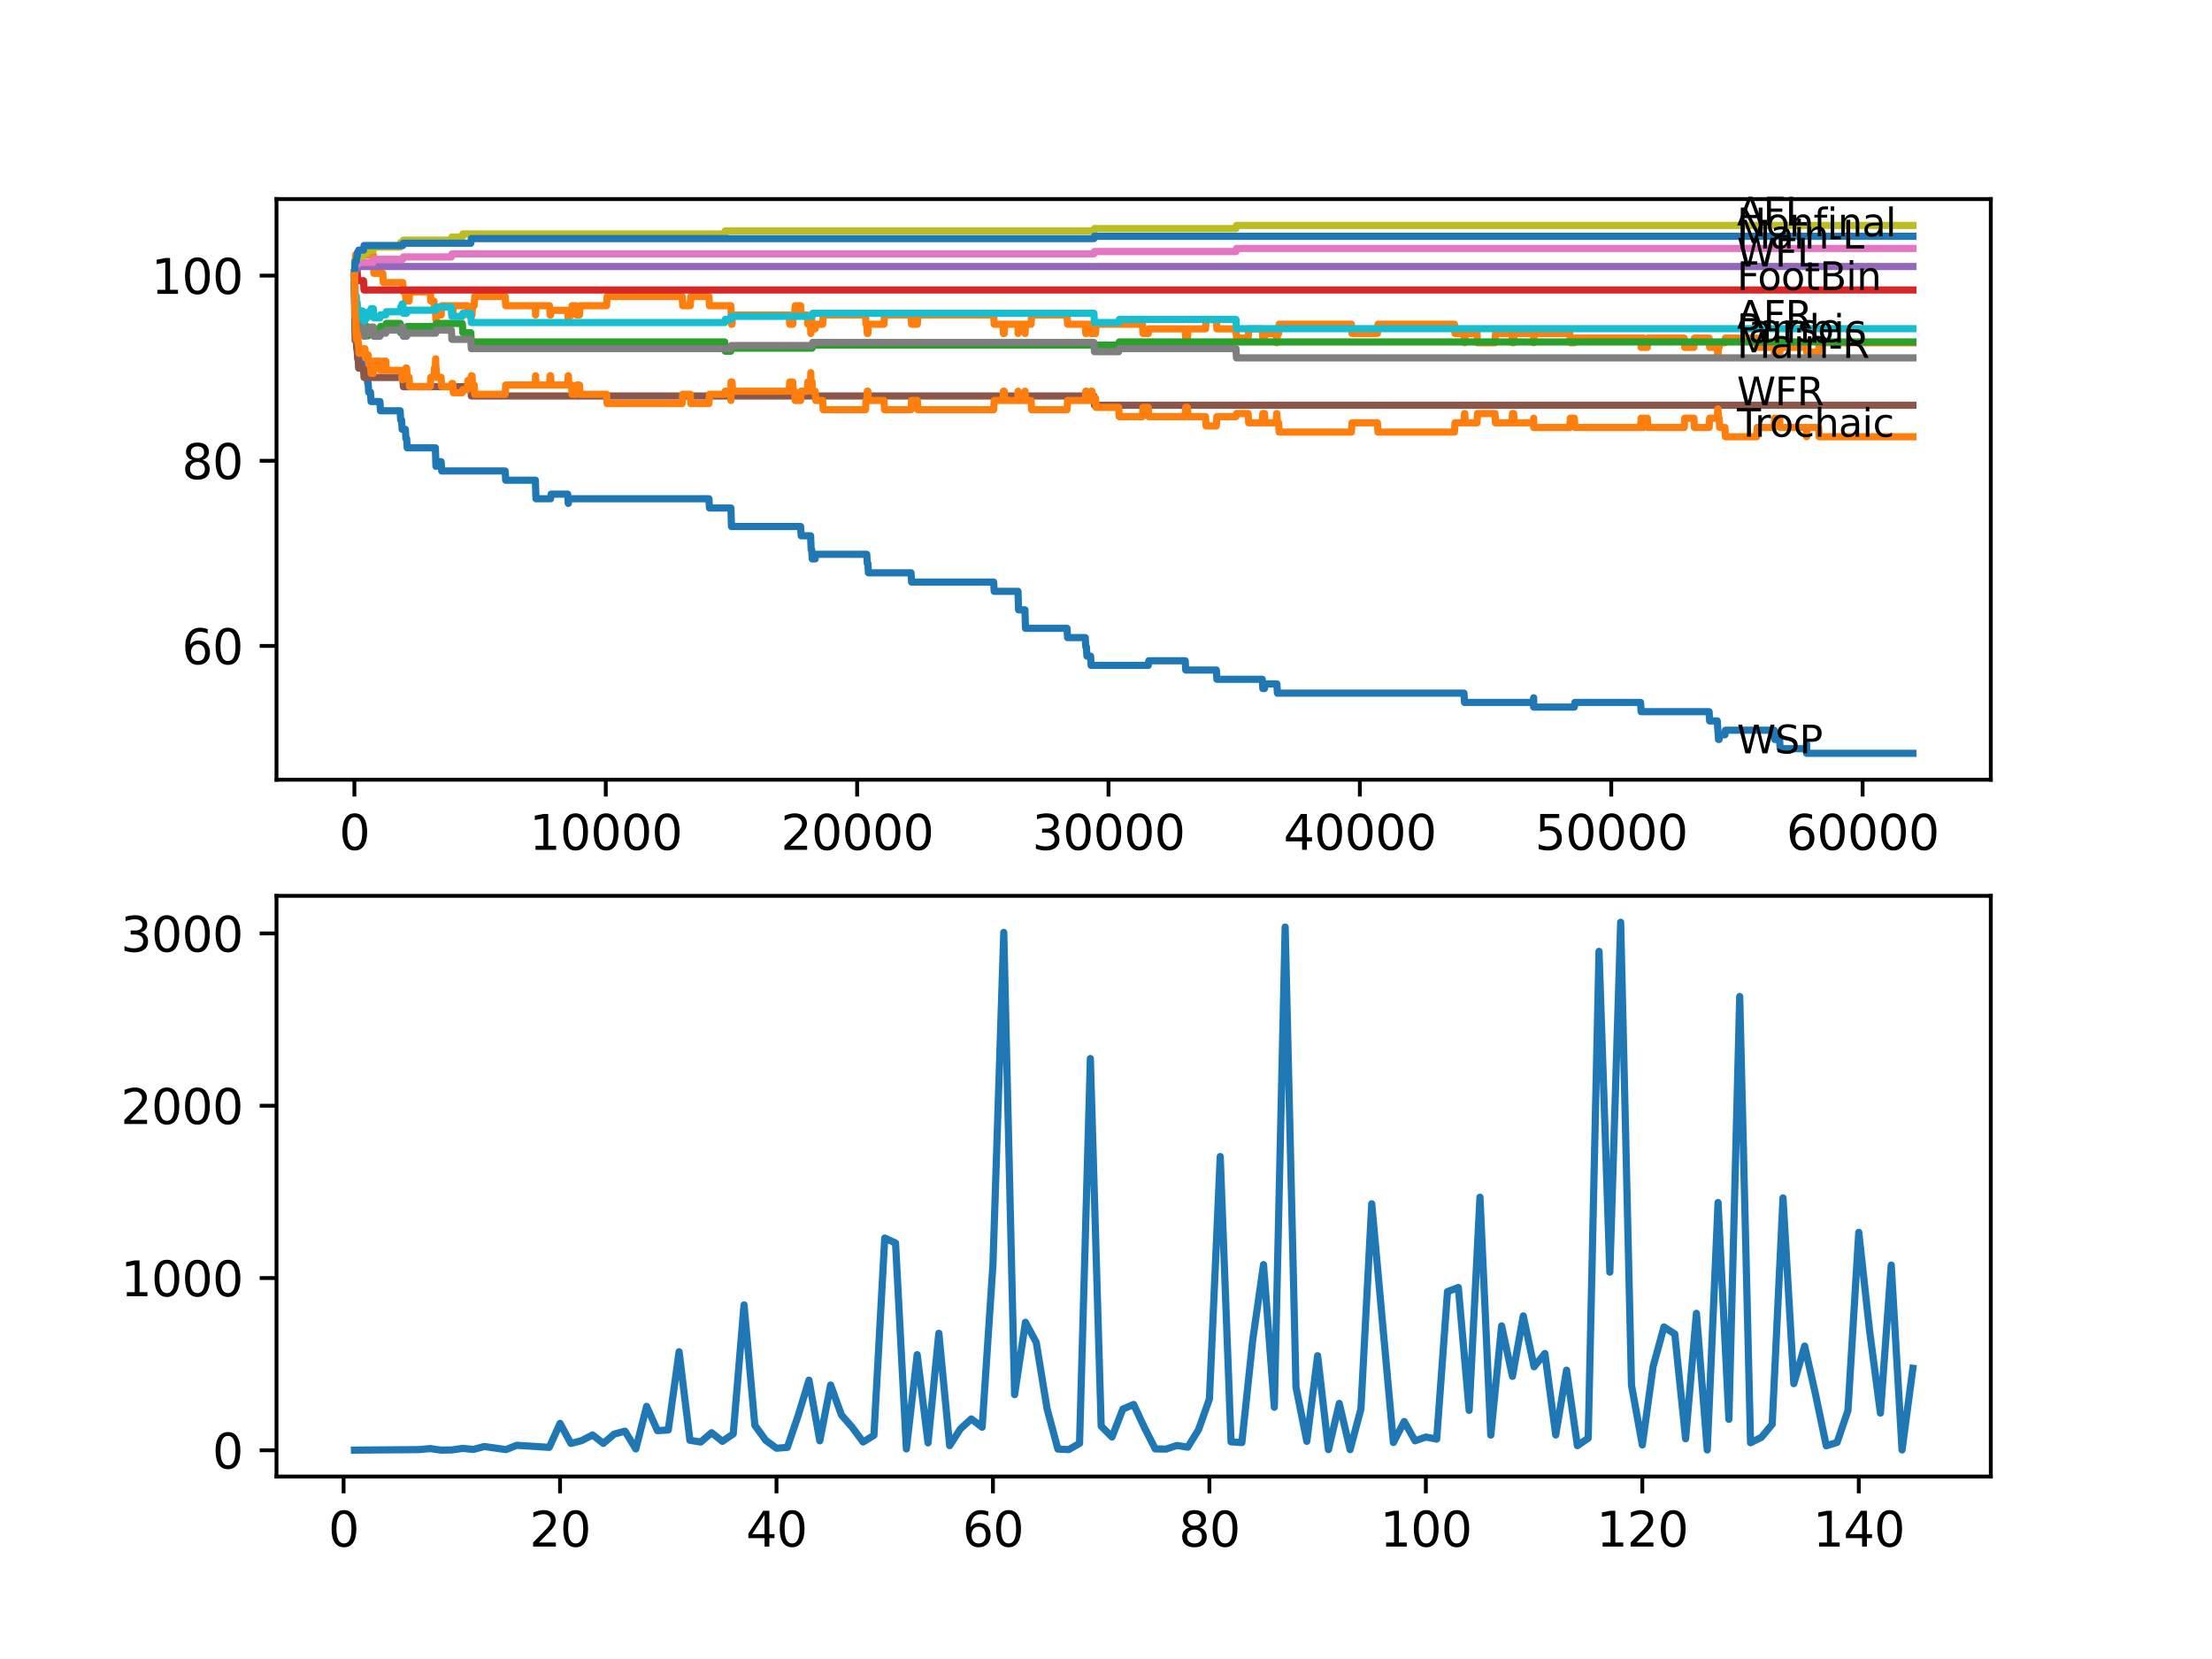 <?xml version="1.0" encoding="utf-8" standalone="no"?>
<!DOCTYPE svg PUBLIC "-//W3C//DTD SVG 1.1//EN"
  "http://www.w3.org/Graphics/SVG/1.1/DTD/svg11.dtd">
<svg xmlns:xlink="http://www.w3.org/1999/xlink" width="460.8pt" height="345.6pt" viewBox="0 0 460.8 345.6" xmlns="http://www.w3.org/2000/svg" version="1.1">
 <defs>
  <style type="text/css">*{stroke-linejoin: round; stroke-linecap: butt}</style>
 </defs>
 <g id="figure_1">
  <g id="patch_1">
   <path d="M 0 345.6 
L 460.8 345.6 
L 460.8 0 
L 0 0 
z
" style="fill: #ffffff"/>
  </g>
  <g id="axes_1">
   <g id="patch_2">
    <path d="M 57.6 162.432 
L 414.72 162.432 
L 414.72 41.472 
L 57.6 41.472 
z
" style="fill: #ffffff"/>
   </g>
   <g id="matplotlib.axis_1">
    <g id="xtick_1">
     <g id="line2d_1">
      <defs>
       <path id="mbda0d7d024" d="M 0 0 
L 0 3.5 
" style="stroke: #000000; stroke-width: 0.8"/>
      </defs>
      <g>
       <use xlink:href="#mbda0d7d024" x="73.827" y="162.432" style="stroke: #000000; stroke-width: 0.8"/>
      </g>
     </g>
     <g id="text_1">
      <!-- 0 -->
      <g transform="translate(70.646 177.03)scale(0.1 -0.1)">
       <defs>
        <path id="DejaVuSans-30" d="M 2034 4250 
Q 1547 4250 1301 3770 
Q 1056 3291 1056 2328 
Q 1056 1369 1301 889 
Q 1547 409 2034 409 
Q 2525 409 2770 889 
Q 3016 1369 3016 2328 
Q 3016 3291 2770 3770 
Q 2525 4250 2034 4250 
z
M 2034 4750 
Q 2819 4750 3233 4129 
Q 3647 3509 3647 2328 
Q 3647 1150 3233 529 
Q 2819 -91 2034 -91 
Q 1250 -91 836 529 
Q 422 1150 422 2328 
Q 422 3509 836 4129 
Q 1250 4750 2034 4750 
z
" transform="scale(0.016)"/>
       </defs>
       <use xlink:href="#DejaVuSans-30"/>
      </g>
     </g>
    </g>
    <g id="xtick_2">
     <g id="line2d_2">
      <g>
       <use xlink:href="#mbda0d7d024" x="126.192" y="162.432" style="stroke: #000000; stroke-width: 0.8"/>
      </g>
     </g>
     <g id="text_2">
      <!-- 10000 -->
      <g transform="translate(110.286 177.03)scale(0.1 -0.1)">
       <defs>
        <path id="DejaVuSans-31" d="M 794 531 
L 1825 531 
L 1825 4091 
L 703 3866 
L 703 4441 
L 1819 4666 
L 2450 4666 
L 2450 531 
L 3481 531 
L 3481 0 
L 794 0 
L 794 531 
z
" transform="scale(0.016)"/>
       </defs>
       <use xlink:href="#DejaVuSans-31"/>
       <use xlink:href="#DejaVuSans-30" x="63.623"/>
       <use xlink:href="#DejaVuSans-30" x="127.246"/>
       <use xlink:href="#DejaVuSans-30" x="190.869"/>
       <use xlink:href="#DejaVuSans-30" x="254.492"/>
      </g>
     </g>
    </g>
    <g id="xtick_3">
     <g id="line2d_3">
      <g>
       <use xlink:href="#mbda0d7d024" x="178.556" y="162.432" style="stroke: #000000; stroke-width: 0.8"/>
      </g>
     </g>
     <g id="text_3">
      <!-- 20000 -->
      <g transform="translate(162.65 177.03)scale(0.1 -0.1)">
       <defs>
        <path id="DejaVuSans-32" d="M 1228 531 
L 3431 531 
L 3431 0 
L 469 0 
L 469 531 
Q 828 903 1448 1529 
Q 2069 2156 2228 2338 
Q 2531 2678 2651 2914 
Q 2772 3150 2772 3378 
Q 2772 3750 2511 3984 
Q 2250 4219 1831 4219 
Q 1534 4219 1204 4116 
Q 875 4013 500 3803 
L 500 4441 
Q 881 4594 1212 4672 
Q 1544 4750 1819 4750 
Q 2544 4750 2975 4387 
Q 3406 4025 3406 3419 
Q 3406 3131 3298 2873 
Q 3191 2616 2906 2266 
Q 2828 2175 2409 1742 
Q 1991 1309 1228 531 
z
" transform="scale(0.016)"/>
       </defs>
       <use xlink:href="#DejaVuSans-32"/>
       <use xlink:href="#DejaVuSans-30" x="63.623"/>
       <use xlink:href="#DejaVuSans-30" x="127.246"/>
       <use xlink:href="#DejaVuSans-30" x="190.869"/>
       <use xlink:href="#DejaVuSans-30" x="254.492"/>
      </g>
     </g>
    </g>
    <g id="xtick_4">
     <g id="line2d_4">
      <g>
       <use xlink:href="#mbda0d7d024" x="230.921" y="162.432" style="stroke: #000000; stroke-width: 0.8"/>
      </g>
     </g>
     <g id="text_4">
      <!-- 30000 -->
      <g transform="translate(215.015 177.03)scale(0.1 -0.1)">
       <defs>
        <path id="DejaVuSans-33" d="M 2597 2516 
Q 3050 2419 3304 2112 
Q 3559 1806 3559 1356 
Q 3559 666 3084 287 
Q 2609 -91 1734 -91 
Q 1441 -91 1130 -33 
Q 819 25 488 141 
L 488 750 
Q 750 597 1062 519 
Q 1375 441 1716 441 
Q 2309 441 2620 675 
Q 2931 909 2931 1356 
Q 2931 1769 2642 2001 
Q 2353 2234 1838 2234 
L 1294 2234 
L 1294 2753 
L 1863 2753 
Q 2328 2753 2575 2939 
Q 2822 3125 2822 3475 
Q 2822 3834 2567 4026 
Q 2313 4219 1838 4219 
Q 1578 4219 1281 4162 
Q 984 4106 628 3988 
L 628 4550 
Q 988 4650 1302 4700 
Q 1616 4750 1894 4750 
Q 2613 4750 3031 4423 
Q 3450 4097 3450 3541 
Q 3450 3153 3228 2886 
Q 3006 2619 2597 2516 
z
" transform="scale(0.016)"/>
       </defs>
       <use xlink:href="#DejaVuSans-33"/>
       <use xlink:href="#DejaVuSans-30" x="63.623"/>
       <use xlink:href="#DejaVuSans-30" x="127.246"/>
       <use xlink:href="#DejaVuSans-30" x="190.869"/>
       <use xlink:href="#DejaVuSans-30" x="254.492"/>
      </g>
     </g>
    </g>
    <g id="xtick_5">
     <g id="line2d_5">
      <g>
       <use xlink:href="#mbda0d7d024" x="283.285" y="162.432" style="stroke: #000000; stroke-width: 0.8"/>
      </g>
     </g>
     <g id="text_5">
      <!-- 40000 -->
      <g transform="translate(267.379 177.03)scale(0.1 -0.1)">
       <defs>
        <path id="DejaVuSans-34" d="M 2419 4116 
L 825 1625 
L 2419 1625 
L 2419 4116 
z
M 2253 4666 
L 3047 4666 
L 3047 1625 
L 3713 1625 
L 3713 1100 
L 3047 1100 
L 3047 0 
L 2419 0 
L 2419 1100 
L 313 1100 
L 313 1709 
L 2253 4666 
z
" transform="scale(0.016)"/>
       </defs>
       <use xlink:href="#DejaVuSans-34"/>
       <use xlink:href="#DejaVuSans-30" x="63.623"/>
       <use xlink:href="#DejaVuSans-30" x="127.246"/>
       <use xlink:href="#DejaVuSans-30" x="190.869"/>
       <use xlink:href="#DejaVuSans-30" x="254.492"/>
      </g>
     </g>
    </g>
    <g id="xtick_6">
     <g id="line2d_6">
      <g>
       <use xlink:href="#mbda0d7d024" x="335.65" y="162.432" style="stroke: #000000; stroke-width: 0.8"/>
      </g>
     </g>
     <g id="text_6">
      <!-- 50000 -->
      <g transform="translate(319.744 177.03)scale(0.1 -0.1)">
       <defs>
        <path id="DejaVuSans-35" d="M 691 4666 
L 3169 4666 
L 3169 4134 
L 1269 4134 
L 1269 2991 
Q 1406 3038 1543 3061 
Q 1681 3084 1819 3084 
Q 2600 3084 3056 2656 
Q 3513 2228 3513 1497 
Q 3513 744 3044 326 
Q 2575 -91 1722 -91 
Q 1428 -91 1123 -41 
Q 819 9 494 109 
L 494 744 
Q 775 591 1075 516 
Q 1375 441 1709 441 
Q 2250 441 2565 725 
Q 2881 1009 2881 1497 
Q 2881 1984 2565 2268 
Q 2250 2553 1709 2553 
Q 1456 2553 1204 2497 
Q 953 2441 691 2322 
L 691 4666 
z
" transform="scale(0.016)"/>
       </defs>
       <use xlink:href="#DejaVuSans-35"/>
       <use xlink:href="#DejaVuSans-30" x="63.623"/>
       <use xlink:href="#DejaVuSans-30" x="127.246"/>
       <use xlink:href="#DejaVuSans-30" x="190.869"/>
       <use xlink:href="#DejaVuSans-30" x="254.492"/>
      </g>
     </g>
    </g>
    <g id="xtick_7">
     <g id="line2d_7">
      <g>
       <use xlink:href="#mbda0d7d024" x="388.014" y="162.432" style="stroke: #000000; stroke-width: 0.8"/>
      </g>
     </g>
     <g id="text_7">
      <!-- 60000 -->
      <g transform="translate(372.108 177.03)scale(0.1 -0.1)">
       <defs>
        <path id="DejaVuSans-36" d="M 2113 2584 
Q 1688 2584 1439 2293 
Q 1191 2003 1191 1497 
Q 1191 994 1439 701 
Q 1688 409 2113 409 
Q 2538 409 2786 701 
Q 3034 994 3034 1497 
Q 3034 2003 2786 2293 
Q 2538 2584 2113 2584 
z
M 3366 4563 
L 3366 3988 
Q 3128 4100 2886 4159 
Q 2644 4219 2406 4219 
Q 1781 4219 1451 3797 
Q 1122 3375 1075 2522 
Q 1259 2794 1537 2939 
Q 1816 3084 2150 3084 
Q 2853 3084 3261 2657 
Q 3669 2231 3669 1497 
Q 3669 778 3244 343 
Q 2819 -91 2113 -91 
Q 1303 -91 875 529 
Q 447 1150 447 2328 
Q 447 3434 972 4092 
Q 1497 4750 2381 4750 
Q 2619 4750 2861 4703 
Q 3103 4656 3366 4563 
z
" transform="scale(0.016)"/>
       </defs>
       <use xlink:href="#DejaVuSans-36"/>
       <use xlink:href="#DejaVuSans-30" x="63.623"/>
       <use xlink:href="#DejaVuSans-30" x="127.246"/>
       <use xlink:href="#DejaVuSans-30" x="190.869"/>
       <use xlink:href="#DejaVuSans-30" x="254.492"/>
      </g>
     </g>
    </g>
   </g>
   <g id="matplotlib.axis_2">
    <g id="ytick_1">
     <g id="line2d_8">
      <defs>
       <path id="m532827038d" d="M 0 0 
L -3.5 0 
" style="stroke: #000000; stroke-width: 0.8"/>
      </defs>
      <g>
       <use xlink:href="#m532827038d" x="57.6" y="134.562" style="stroke: #000000; stroke-width: 0.8"/>
      </g>
     </g>
     <g id="text_8">
      <!-- 60 -->
      <g transform="translate(37.875 138.361)scale(0.1 -0.1)">
       <use xlink:href="#DejaVuSans-36"/>
       <use xlink:href="#DejaVuSans-30" x="63.623"/>
      </g>
     </g>
    </g>
    <g id="ytick_2">
     <g id="line2d_9">
      <g>
       <use xlink:href="#m532827038d" x="57.6" y="95.989" style="stroke: #000000; stroke-width: 0.8"/>
      </g>
     </g>
     <g id="text_9">
      <!-- 80 -->
      <g transform="translate(37.875 99.789)scale(0.1 -0.1)">
       <defs>
        <path id="DejaVuSans-38" d="M 2034 2216 
Q 1584 2216 1326 1975 
Q 1069 1734 1069 1313 
Q 1069 891 1326 650 
Q 1584 409 2034 409 
Q 2484 409 2743 651 
Q 3003 894 3003 1313 
Q 3003 1734 2745 1975 
Q 2488 2216 2034 2216 
z
M 1403 2484 
Q 997 2584 770 2862 
Q 544 3141 544 3541 
Q 544 4100 942 4425 
Q 1341 4750 2034 4750 
Q 2731 4750 3128 4425 
Q 3525 4100 3525 3541 
Q 3525 3141 3298 2862 
Q 3072 2584 2669 2484 
Q 3125 2378 3379 2068 
Q 3634 1759 3634 1313 
Q 3634 634 3220 271 
Q 2806 -91 2034 -91 
Q 1263 -91 848 271 
Q 434 634 434 1313 
Q 434 1759 690 2068 
Q 947 2378 1403 2484 
z
M 1172 3481 
Q 1172 3119 1398 2916 
Q 1625 2713 2034 2713 
Q 2441 2713 2670 2916 
Q 2900 3119 2900 3481 
Q 2900 3844 2670 4047 
Q 2441 4250 2034 4250 
Q 1625 4250 1398 4047 
Q 1172 3844 1172 3481 
z
" transform="scale(0.016)"/>
       </defs>
       <use xlink:href="#DejaVuSans-38"/>
       <use xlink:href="#DejaVuSans-30" x="63.623"/>
      </g>
     </g>
    </g>
    <g id="ytick_3">
     <g id="line2d_10">
      <g>
       <use xlink:href="#m532827038d" x="57.6" y="57.417" style="stroke: #000000; stroke-width: 0.8"/>
      </g>
     </g>
     <g id="text_10">
      <!-- 100 -->
      <g transform="translate(31.512 61.216)scale(0.1 -0.1)">
       <use xlink:href="#DejaVuSans-31"/>
       <use xlink:href="#DejaVuSans-30" x="63.623"/>
       <use xlink:href="#DejaVuSans-30" x="127.246"/>
      </g>
     </g>
    </g>
   </g>
   <g id="line2d_11">
    <path d="M 73.833 59.346 
L 73.838 59.346 
L 73.974 68.603 
L 74.042 68.603 
L 74.157 70.532 
L 74.246 70.532 
L 74.362 72.46 
L 74.608 72.46 
L 74.697 72.074 
L 74.812 74.003 
L 75.723 74.003 
L 75.838 75.932 
L 76.016 75.932 
L 76.132 77.86 
L 76.482 77.86 
L 76.598 79.789 
L 76.692 79.789 
L 76.807 81.718 
L 77.184 81.718 
L 77.299 83.646 
L 79.142 83.646 
L 79.258 85.575 
L 83.353 85.575 
L 83.468 87.503 
L 83.656 87.503 
L 83.772 89.432 
L 84.442 89.432 
L 84.557 91.361 
L 84.714 91.361 
L 84.829 93.289 
L 90.694 93.289 
L 90.815 97.147 
L 90.846 97.147 
L 90.961 96.182 
L 91.898 96.182 
L 92.014 98.111 
L 105.23 98.111 
L 105.346 100.039 
L 111.53 100.039 
L 111.65 103.897 
L 114.703 103.897 
L 114.818 102.932 
L 118.259 102.932 
L 118.374 104.861 
L 118.4 104.861 
L 118.515 103.897 
L 147.682 103.897 
L 147.798 105.825 
L 152.259 105.825 
L 152.379 109.683 
L 166.785 109.683 
L 166.9 111.611 
L 168.864 111.611 
L 168.979 114.504 
L 169.089 114.504 
L 169.204 116.433 
L 169.812 116.433 
L 169.927 115.468 
L 180.557 115.468 
L 180.672 117.397 
L 180.792 117.397 
L 180.908 119.326 
L 189.783 119.326 
L 189.899 121.254 
L 206.996 121.254 
L 207.111 123.183 
L 212.064 123.183 
L 212.185 127.04 
L 213.51 127.04 
L 213.63 130.897 
L 222.281 130.897 
L 222.396 132.826 
L 226.077 132.826 
L 226.192 134.755 
L 226.313 134.755 
L 226.428 136.683 
L 227.187 136.683 
L 227.303 138.612 
L 239.205 138.612 
L 239.32 137.648 
L 246.897 137.648 
L 247.013 139.576 
L 253.385 139.576 
L 253.5 141.505 
L 262.952 141.505 
L 263.067 143.433 
L 263.418 143.433 
L 263.534 142.469 
L 265.995 142.469 
L 266.11 144.398 
L 304.97 144.398 
L 305.085 146.326 
L 319.48 146.326 
L 319.49 145.362 
L 319.495 147.291 
L 319.584 147.291 
L 327.963 147.291 
L 328.078 146.326 
L 341.756 146.326 
L 341.871 148.255 
L 356.035 148.255 
L 356.151 150.184 
L 357.742 150.184 
L 357.858 152.112 
L 357.879 152.112 
L 357.994 154.041 
L 358.119 154.041 
L 358.235 153.077 
L 359.329 153.077 
L 359.444 152.112 
L 369.587 152.112 
L 369.703 154.041 
L 370.718 154.041 
L 370.834 155.97 
L 376.348 155.97 
L 376.358 155.005 
L 376.363 156.934 
L 376.452 156.934 
L 398.487 156.934 
L 398.487 156.934 
" clip-path="url(#p9ba77d90dc)" style="fill: none; stroke: #1f77b4; stroke-width: 1.5; stroke-linecap: square"/>
   </g>
   <g id="line2d_12">
    <path d="M 73.833 59.346 
L 73.953 55.006 
L 73.958 55.006 
L 74.074 53.077 
L 77.765 53.077 
L 77.886 56.935 
L 79.739 56.935 
L 79.855 58.863 
L 83.908 58.863 
L 84.023 60.792 
L 84.442 60.792 
L 84.557 62.721 
L 85.212 62.721 
L 85.327 60.792 
L 89.631 60.792 
L 89.746 62.721 
L 90.39 62.721 
L 90.506 64.649 
L 90.694 64.649 
L 90.809 66.578 
L 90.846 66.578 
L 90.961 65.614 
L 91.898 65.614 
L 92.014 63.685 
L 94.03 63.685 
L 94.145 65.614 
L 94.318 65.614 
L 94.433 63.685 
L 97.376 63.685 
L 97.491 65.614 
L 98.324 65.614 
L 98.439 63.685 
L 98.779 63.685 
L 98.894 61.756 
L 105.23 61.756 
L 105.346 63.685 
L 111.53 63.685 
L 111.572 65.614 
L 111.64 63.685 
L 114.478 63.685 
L 114.593 65.614 
L 114.703 65.614 
L 114.818 64.649 
L 118.259 64.649 
L 118.374 66.578 
L 118.4 66.578 
L 118.515 65.614 
L 119.055 65.614 
L 119.17 63.685 
L 120.008 63.685 
L 120.123 65.614 
L 120.709 65.614 
L 120.825 63.685 
L 126.36 63.685 
L 126.475 61.756 
L 142.1 61.756 
L 142.216 63.685 
L 143.792 63.685 
L 143.907 61.756 
L 147.682 61.756 
L 147.798 63.685 
L 152.259 63.685 
L 152.379 67.542 
L 152.489 67.542 
L 152.605 65.614 
L 164.397 65.614 
L 164.512 67.542 
L 165.13 67.542 
L 165.245 65.614 
L 165.533 65.614 
L 165.649 63.685 
L 166.785 63.685 
L 166.9 65.614 
L 168.178 65.614 
L 168.293 67.542 
L 168.864 67.542 
L 168.906 69.471 
L 168.948 66.578 
L 168.969 66.578 
L 169.089 66.578 
L 169.204 68.506 
L 169.812 68.506 
L 169.927 67.542 
L 171.372 67.542 
L 171.487 65.614 
L 180.3 65.614 
L 180.415 67.542 
L 180.557 67.542 
L 180.672 69.471 
L 180.792 69.471 
L 180.908 67.542 
L 184.139 67.542 
L 184.254 65.614 
L 189.783 65.614 
L 189.899 67.542 
L 191.093 67.542 
L 191.208 65.614 
L 206.996 65.614 
L 207.111 67.542 
L 208.917 67.542 
L 209.033 69.471 
L 209.19 69.471 
L 209.305 67.542 
L 212.064 67.542 
L 212.085 69.471 
L 212.174 67.542 
L 213.51 67.542 
L 213.531 69.471 
L 213.62 67.542 
L 214.787 67.542 
L 214.903 65.614 
L 222.281 65.614 
L 222.396 67.542 
L 226.077 67.542 
L 226.192 69.471 
L 226.313 69.471 
L 226.428 67.542 
L 227.187 67.542 
L 227.303 69.471 
L 227.475 69.471 
L 227.591 67.542 
L 227.879 67.542 
L 227.994 69.471 
L 228.219 69.471 
L 228.334 67.542 
L 237.99 67.542 
L 238.105 69.471 
L 239.205 69.471 
L 239.32 68.506 
L 246.897 68.506 
L 247.013 70.435 
L 247.358 70.435 
L 247.473 68.506 
L 251.139 68.506 
L 251.254 66.578 
L 253.385 66.578 
L 253.5 68.506 
L 257.47 68.506 
L 257.585 70.435 
L 260.009 70.435 
L 260.125 68.506 
L 262.952 68.506 
L 263.067 70.435 
L 263.418 70.435 
L 263.534 69.471 
L 265.853 69.471 
L 265.968 71.399 
L 265.995 71.399 
L 266.11 69.471 
L 266.361 69.471 
L 266.476 67.542 
L 281.526 67.542 
L 281.641 69.471 
L 286.94 69.471 
L 287.056 67.542 
L 302.99 67.542 
L 303.105 69.471 
L 304.97 69.471 
L 305.085 71.399 
L 305.132 71.399 
L 305.247 69.471 
L 307.682 69.471 
L 307.797 71.399 
L 311.431 71.399 
L 311.547 69.471 
L 314.966 69.471 
L 315.081 71.399 
L 315.317 71.399 
L 315.432 69.471 
L 319.48 69.471 
L 319.49 71.399 
L 319.59 69.471 
L 327.02 69.471 
L 327.135 71.399 
L 327.963 71.399 
L 328.078 70.435 
L 341.756 70.435 
L 341.871 72.364 
L 341.986 72.364 
L 342.101 70.435 
L 342.379 70.435 
L 342.494 72.364 
L 343.169 72.364 
L 343.285 70.435 
L 350.841 70.435 
L 350.956 72.364 
L 352.867 72.364 
L 352.983 70.435 
L 356.035 70.435 
L 356.151 72.364 
L 357.742 72.364 
L 357.858 74.292 
L 357.879 74.292 
L 357.994 72.364 
L 358.119 72.364 
L 358.235 71.399 
L 359.329 71.399 
L 359.444 70.435 
L 365.953 70.435 
L 366.068 72.364 
L 369.587 72.364 
L 369.703 74.292 
L 370.718 74.292 
L 370.834 72.364 
L 376.348 72.364 
L 376.358 71.399 
L 376.363 73.328 
L 376.452 73.328 
L 378.851 73.328 
L 378.966 71.399 
L 398.487 71.399 
L 398.487 71.399 
" clip-path="url(#p9ba77d90dc)" style="fill: none; stroke: #ff7f0e; stroke-width: 1.5; stroke-linecap: square"/>
   </g>
   <g id="line2d_13">
    <path d="M 73.833 56.935 
L 73.838 56.935 
L 73.964 64.006 
L 74.042 64.006 
L 74.157 63.363 
L 74.225 62.881 
L 74.231 64.81 
L 74.257 64.167 
L 74.398 64.167 
L 74.513 66.096 
L 74.524 66.096 
L 74.639 65.453 
L 74.697 65.453 
L 74.812 64.81 
L 75.514 64.81 
L 75.629 66.739 
L 75.723 66.739 
L 75.838 68.667 
L 76.016 68.667 
L 76.132 68.024 
L 76.482 68.024 
L 76.598 69.953 
L 76.692 69.953 
L 76.807 69.31 
L 77.184 69.31 
L 77.299 68.667 
L 79.142 68.667 
L 79.258 68.024 
L 80.357 68.024 
L 80.473 67.381 
L 83.353 67.381 
L 83.468 69.31 
L 83.656 69.31 
L 83.772 68.667 
L 84.714 68.667 
L 84.829 68.024 
L 90.757 68.024 
L 90.872 67.381 
L 96.302 67.381 
L 96.418 69.31 
L 98.072 69.31 
L 98.187 71.239 
L 150.96 71.239 
L 151.076 73.167 
L 152.222 73.167 
L 152.338 72.524 
L 169.183 72.524 
L 169.298 71.882 
L 233.042 71.882 
L 233.157 71.239 
L 398.487 71.239 
L 398.487 71.239 
" clip-path="url(#p9ba77d90dc)" style="fill: none; stroke: #2ca02c; stroke-width: 1.5; stroke-linecap: square"/>
   </g>
   <g id="line2d_14">
    <path d="M 73.833 57.417 
L 73.89 57.417 
L 74.006 57.031 
L 74.157 57.031 
L 74.273 56.549 
L 74.398 56.549 
L 74.513 58.478 
L 75.723 58.478 
L 75.838 60.406 
L 398.487 60.406 
L 398.487 60.406 
" clip-path="url(#p9ba77d90dc)" style="fill: none; stroke: #d62728; stroke-width: 1.5; stroke-linecap: square"/>
   </g>
   <g id="line2d_15">
    <path d="M 73.833 57.417 
L 73.848 57.417 
L 73.969 56.549 
L 74.016 56.549 
L 74.131 55.906 
L 74.608 55.906 
L 74.723 55.52 
L 398.487 55.52 
L 398.487 55.52 
" clip-path="url(#p9ba77d90dc)" style="fill: none; stroke: #9467bd; stroke-width: 1.5; stroke-linecap: square"/>
   </g>
   <g id="line2d_16">
    <path d="M 73.833 59.346 
L 73.838 59.346 
L 73.979 70.917 
L 74.225 70.917 
L 74.341 72.846 
L 74.398 72.846 
L 74.513 74.774 
L 74.608 74.774 
L 74.723 76.703 
L 75.723 76.703 
L 75.838 78.632 
L 83.908 78.632 
L 84.023 80.56 
L 98.072 80.56 
L 98.187 82.489 
L 227.879 82.489 
L 227.994 84.418 
L 398.487 84.418 
L 398.487 84.418 
" clip-path="url(#p9ba77d90dc)" style="fill: none; stroke: #8c564b; stroke-width: 1.5; stroke-linecap: square"/>
   </g>
   <g id="line2d_17">
    <path d="M 73.833 56.935 
L 73.838 56.935 
L 73.964 55.681 
L 74.016 55.681 
L 74.131 55.038 
L 74.608 55.038 
L 74.723 54.653 
L 77.765 54.653 
L 77.881 54.01 
L 83.908 54.01 
L 84.023 53.527 
L 94.03 53.527 
L 94.145 52.885 
L 227.879 52.885 
L 227.994 52.402 
L 257.47 52.402 
L 257.585 51.76 
L 398.487 51.76 
L 398.487 51.76 
" clip-path="url(#p9ba77d90dc)" style="fill: none; stroke: #e377c2; stroke-width: 1.5; stroke-linecap: square"/>
   </g>
   <g id="line2d_18">
    <path d="M 73.833 59.346 
L 73.838 59.346 
L 73.948 64.489 
L 73.958 64.103 
L 74.016 64.103 
L 74.042 66.031 
L 74.126 65.389 
L 74.157 65.389 
L 74.225 64.906 
L 74.231 66.835 
L 74.257 66.192 
L 74.398 66.192 
L 74.513 68.121 
L 74.524 68.121 
L 74.608 67.478 
L 74.613 69.406 
L 74.623 69.406 
L 74.697 69.406 
L 74.812 68.764 
L 75.514 68.764 
L 75.629 68.121 
L 75.723 68.121 
L 75.838 70.049 
L 76.016 70.049 
L 76.132 69.406 
L 76.692 69.406 
L 76.807 68.764 
L 77.184 68.764 
L 77.299 68.121 
L 77.765 68.121 
L 77.881 70.049 
L 79.142 70.049 
L 79.258 69.406 
L 80.357 69.406 
L 80.473 68.764 
L 83.656 68.764 
L 83.772 68.121 
L 83.908 68.121 
L 84.023 70.049 
L 84.714 70.049 
L 84.829 69.406 
L 90.757 69.406 
L 90.872 68.764 
L 94.03 68.764 
L 94.145 70.692 
L 98.072 70.692 
L 98.187 72.621 
L 152.222 72.621 
L 152.338 71.978 
L 169.183 71.978 
L 169.298 71.335 
L 227.879 71.335 
L 227.994 73.264 
L 233.042 73.264 
L 233.157 72.621 
L 257.47 72.621 
L 257.585 74.549 
L 398.487 74.549 
L 398.487 74.549 
" clip-path="url(#p9ba77d90dc)" style="fill: none; stroke: #7f7f7f; stroke-width: 1.5; stroke-linecap: square"/>
   </g>
   <g id="line2d_19">
    <path d="M 73.833 56.935 
L 73.838 56.935 
L 73.979 54.428 
L 74.016 54.428 
L 74.131 53.785 
L 74.608 53.785 
L 74.723 53.399 
L 75.514 53.399 
L 75.629 52.756 
L 76.482 52.756 
L 76.598 52.113 
L 77.765 52.113 
L 77.881 51.47 
L 83.353 51.47 
L 83.468 50.506 
L 83.908 50.506 
L 84.023 50.024 
L 94.03 50.024 
L 94.145 49.381 
L 96.302 49.381 
L 96.418 48.738 
L 150.96 48.738 
L 151.076 48.095 
L 227.879 48.095 
L 227.994 47.613 
L 257.47 47.613 
L 257.585 46.97 
L 398.487 46.97 
L 398.487 46.97 
" clip-path="url(#p9ba77d90dc)" style="fill: none; stroke: #bcbd22; stroke-width: 1.5; stroke-linecap: square"/>
   </g>
   <g id="line2d_20">
    <path d="M 73.833 59.346 
L 73.838 59.346 
L 73.848 58.478 
L 73.854 60.406 
L 73.943 59.378 
L 74.042 62.849 
L 74.058 62.206 
L 74.157 62.206 
L 74.225 61.724 
L 74.231 63.653 
L 74.257 63.01 
L 74.398 63.01 
L 74.513 64.939 
L 74.524 64.939 
L 74.608 64.296 
L 74.613 66.224 
L 74.623 66.224 
L 74.697 66.224 
L 74.812 65.581 
L 75.514 65.581 
L 75.629 64.939 
L 75.723 64.939 
L 75.838 66.867 
L 76.016 66.867 
L 76.132 66.224 
L 76.482 66.224 
L 76.598 65.581 
L 76.692 65.581 
L 76.807 64.939 
L 77.184 64.939 
L 77.299 64.296 
L 77.765 64.296 
L 77.881 66.224 
L 79.142 66.224 
L 79.258 65.581 
L 80.357 65.581 
L 80.473 64.939 
L 83.353 64.939 
L 83.468 63.974 
L 83.656 63.974 
L 83.772 63.331 
L 83.908 63.331 
L 84.023 65.26 
L 84.714 65.26 
L 84.829 64.617 
L 90.757 64.617 
L 90.872 63.974 
L 94.03 63.974 
L 94.145 65.903 
L 96.302 65.903 
L 96.418 65.26 
L 98.072 65.26 
L 98.187 67.189 
L 150.96 67.189 
L 151.076 66.546 
L 152.222 66.546 
L 152.338 65.903 
L 169.183 65.903 
L 169.298 65.26 
L 227.879 65.26 
L 227.994 67.189 
L 233.042 67.189 
L 233.157 66.546 
L 257.47 66.546 
L 257.585 68.474 
L 398.487 68.474 
L 398.487 68.474 
" clip-path="url(#p9ba77d90dc)" style="fill: none; stroke: #17becf; stroke-width: 1.5; stroke-linecap: square"/>
   </g>
   <g id="line2d_21">
    <path d="M 73.833 56.935 
L 73.838 56.935 
L 73.979 54.428 
L 74.225 54.428 
L 74.341 53.463 
L 74.398 53.463 
L 74.513 52.499 
L 74.608 52.499 
L 74.723 52.113 
L 75.723 52.113 
L 75.838 51.149 
L 83.908 51.149 
L 84.023 50.667 
L 98.072 50.667 
L 98.187 49.702 
L 227.879 49.702 
L 227.994 49.22 
L 398.487 49.22 
L 398.487 49.22 
" clip-path="url(#p9ba77d90dc)" style="fill: none; stroke: #1f77b4; stroke-width: 1.5; stroke-linecap: square"/>
   </g>
   <g id="line2d_22">
    <path d="M 73.833 57.417 
L 73.964 65.903 
L 74.042 65.903 
L 74.163 69.76 
L 74.225 69.76 
L 74.246 68.796 
L 74.252 70.724 
L 74.33 70.724 
L 74.398 70.724 
L 74.513 69.76 
L 74.524 69.76 
L 74.639 71.689 
L 74.697 71.689 
L 74.812 73.617 
L 75.723 73.617 
L 75.838 72.653 
L 76.016 72.653 
L 76.132 74.582 
L 76.482 74.582 
L 76.598 73.939 
L 76.692 73.939 
L 76.807 75.867 
L 77.184 75.867 
L 77.299 77.796 
L 77.765 77.796 
L 77.896 75.225 
L 79.142 75.225 
L 79.258 77.153 
L 79.739 77.153 
L 79.855 75.225 
L 80.357 75.225 
L 80.473 77.153 
L 83.656 77.153 
L 83.772 79.082 
L 83.908 79.082 
L 84.023 78.6 
L 84.442 78.6 
L 84.557 76.671 
L 84.714 76.671 
L 84.829 78.6 
L 85.212 78.6 
L 85.327 80.528 
L 89.631 80.528 
L 89.746 78.6 
L 90.39 78.6 
L 90.506 76.671 
L 90.694 76.671 
L 90.757 74.742 
L 90.804 76.671 
L 90.846 76.671 
L 90.961 78.6 
L 91.898 78.6 
L 92.014 80.528 
L 94.03 80.528 
L 94.145 79.885 
L 94.318 79.885 
L 94.433 81.814 
L 96.302 81.814 
L 96.418 81.171 
L 97.376 81.171 
L 97.491 79.242 
L 98.072 79.242 
L 98.187 78.278 
L 98.324 78.278 
L 98.439 80.207 
L 98.779 80.207 
L 98.894 82.135 
L 105.23 82.135 
L 105.346 80.207 
L 111.53 80.207 
L 111.572 78.278 
L 111.64 80.207 
L 114.478 80.207 
L 114.593 78.278 
L 114.703 78.278 
L 114.818 80.207 
L 118.259 80.207 
L 118.374 78.278 
L 118.4 78.278 
L 118.515 80.207 
L 119.055 80.207 
L 119.17 82.135 
L 120.008 82.135 
L 120.123 80.207 
L 120.709 80.207 
L 120.825 82.135 
L 126.36 82.135 
L 126.475 84.064 
L 142.1 84.064 
L 142.216 82.135 
L 143.792 82.135 
L 143.907 84.064 
L 147.682 84.064 
L 147.798 82.135 
L 150.96 82.135 
L 151.076 81.493 
L 152.222 81.493 
L 152.259 83.421 
L 152.285 79.564 
L 152.327 79.564 
L 152.489 79.564 
L 152.605 81.493 
L 164.397 81.493 
L 164.512 79.564 
L 165.13 79.564 
L 165.245 81.493 
L 165.533 81.493 
L 165.649 83.421 
L 166.785 83.421 
L 166.9 81.493 
L 168.178 81.493 
L 168.293 79.564 
L 168.864 79.564 
L 168.906 77.635 
L 168.948 81.493 
L 168.969 81.493 
L 169.089 81.493 
L 169.183 79.564 
L 169.199 81.493 
L 169.812 81.493 
L 169.927 83.421 
L 171.372 83.421 
L 171.487 85.35 
L 180.3 85.35 
L 180.415 83.421 
L 180.557 83.421 
L 180.672 81.493 
L 180.792 81.493 
L 180.908 83.421 
L 184.139 83.421 
L 184.254 85.35 
L 189.783 85.35 
L 189.899 83.421 
L 191.093 83.421 
L 191.208 85.35 
L 206.996 85.35 
L 207.111 83.421 
L 208.917 83.421 
L 209.033 81.493 
L 209.19 81.493 
L 209.305 83.421 
L 212.064 83.421 
L 212.085 81.493 
L 212.174 83.421 
L 213.51 83.421 
L 213.531 81.493 
L 213.62 83.421 
L 214.787 83.421 
L 214.903 85.35 
L 222.281 85.35 
L 222.396 83.421 
L 226.077 83.421 
L 226.192 81.493 
L 226.313 81.493 
L 226.428 83.421 
L 227.187 83.421 
L 227.303 81.493 
L 227.475 81.493 
L 227.591 83.421 
L 227.879 83.421 
L 227.994 82.939 
L 228.219 82.939 
L 228.334 84.868 
L 233.042 84.868 
L 233.157 86.796 
L 237.99 86.796 
L 238.105 84.868 
L 239.205 84.868 
L 239.32 86.796 
L 246.897 86.796 
L 247.013 84.868 
L 247.358 84.868 
L 247.473 86.796 
L 251.139 86.796 
L 251.254 88.725 
L 253.385 88.725 
L 253.5 86.796 
L 257.47 86.796 
L 257.585 86.153 
L 260.009 86.153 
L 260.125 88.082 
L 262.952 88.082 
L 263.067 86.153 
L 263.418 86.153 
L 263.534 88.082 
L 265.853 88.082 
L 265.968 86.153 
L 265.995 86.153 
L 266.11 88.082 
L 266.361 88.082 
L 266.476 90.011 
L 281.526 90.011 
L 281.641 88.082 
L 286.94 88.082 
L 287.056 90.011 
L 302.99 90.011 
L 303.105 88.082 
L 304.97 88.082 
L 305.085 86.153 
L 305.132 86.153 
L 305.247 88.082 
L 307.682 88.082 
L 307.797 86.153 
L 311.431 86.153 
L 311.547 88.082 
L 314.966 88.082 
L 315.081 86.153 
L 315.317 86.153 
L 315.432 88.082 
L 319.48 88.082 
L 319.49 87.118 
L 319.495 89.046 
L 319.584 89.046 
L 327.02 89.046 
L 327.135 87.118 
L 327.963 87.118 
L 328.078 89.046 
L 341.756 89.046 
L 341.871 87.118 
L 341.986 87.118 
L 342.101 89.046 
L 342.379 89.046 
L 342.494 87.118 
L 343.169 87.118 
L 343.285 89.046 
L 350.841 89.046 
L 350.956 87.118 
L 352.867 87.118 
L 352.983 89.046 
L 356.035 89.046 
L 356.151 87.118 
L 357.742 87.118 
L 357.858 85.189 
L 357.879 85.189 
L 357.994 87.118 
L 358.119 87.118 
L 358.235 89.046 
L 359.329 89.046 
L 359.444 90.975 
L 365.953 90.975 
L 366.068 89.046 
L 369.587 89.046 
L 369.703 87.118 
L 370.718 87.118 
L 370.834 89.046 
L 376.348 89.046 
L 376.358 90.975 
L 376.458 89.046 
L 378.851 89.046 
L 378.966 90.975 
L 398.487 90.975 
L 398.487 90.975 
" clip-path="url(#p9ba77d90dc)" style="fill: none; stroke: #ff7f0e; stroke-width: 1.5; stroke-linecap: square"/>
   </g>
   <g id="patch_3">
    <path d="M 57.6 162.432 
L 57.6 41.472 
" style="fill: none; stroke: #000000; stroke-width: 0.8; stroke-linejoin: miter; stroke-linecap: square"/>
   </g>
   <g id="patch_4">
    <path d="M 414.72 162.432 
L 414.72 41.472 
" style="fill: none; stroke: #000000; stroke-width: 0.8; stroke-linejoin: miter; stroke-linecap: square"/>
   </g>
   <g id="patch_5">
    <path d="M 57.6 162.432 
L 414.72 162.432 
" style="fill: none; stroke: #000000; stroke-width: 0.8; stroke-linejoin: miter; stroke-linecap: square"/>
   </g>
   <g id="patch_6">
    <path d="M 57.6 41.472 
L 414.72 41.472 
" style="fill: none; stroke: #000000; stroke-width: 0.8; stroke-linejoin: miter; stroke-linecap: square"/>
   </g>
   <g id="text_11">
    <!-- WSP -->
    <g transform="translate(361.832 156.934)scale(0.08 -0.08)">
     <defs>
      <path id="DejaVuSans-57" d="M 213 4666 
L 850 4666 
L 1831 722 
L 2809 4666 
L 3519 4666 
L 4500 722 
L 5478 4666 
L 6119 4666 
L 4947 0 
L 4153 0 
L 3169 4050 
L 2175 0 
L 1381 0 
L 213 4666 
z
" transform="scale(0.016)"/>
      <path id="DejaVuSans-53" d="M 3425 4513 
L 3425 3897 
Q 3066 4069 2747 4153 
Q 2428 4238 2131 4238 
Q 1616 4238 1336 4038 
Q 1056 3838 1056 3469 
Q 1056 3159 1242 3001 
Q 1428 2844 1947 2747 
L 2328 2669 
Q 3034 2534 3370 2195 
Q 3706 1856 3706 1288 
Q 3706 609 3251 259 
Q 2797 -91 1919 -91 
Q 1588 -91 1214 -16 
Q 841 59 441 206 
L 441 856 
Q 825 641 1194 531 
Q 1563 422 1919 422 
Q 2459 422 2753 634 
Q 3047 847 3047 1241 
Q 3047 1584 2836 1778 
Q 2625 1972 2144 2069 
L 1759 2144 
Q 1053 2284 737 2584 
Q 422 2884 422 3419 
Q 422 4038 858 4394 
Q 1294 4750 2059 4750 
Q 2388 4750 2728 4690 
Q 3069 4631 3425 4513 
z
" transform="scale(0.016)"/>
      <path id="DejaVuSans-50" d="M 1259 4147 
L 1259 2394 
L 2053 2394 
Q 2494 2394 2734 2622 
Q 2975 2850 2975 3272 
Q 2975 3691 2734 3919 
Q 2494 4147 2053 4147 
L 1259 4147 
z
M 628 4666 
L 2053 4666 
Q 2838 4666 3239 4311 
Q 3641 3956 3641 3272 
Q 3641 2581 3239 2228 
Q 2838 1875 2053 1875 
L 1259 1875 
L 1259 0 
L 628 0 
L 628 4666 
z
" transform="scale(0.016)"/>
     </defs>
     <use xlink:href="#DejaVuSans-57"/>
     <use xlink:href="#DejaVuSans-53" x="98.877"/>
     <use xlink:href="#DejaVuSans-50" x="162.354"/>
    </g>
   </g>
   <g id="text_12">
    <!-- Iambic -->
    <g transform="translate(361.832 71.399)scale(0.08 -0.08)">
     <defs>
      <path id="DejaVuSans-49" d="M 628 4666 
L 1259 4666 
L 1259 0 
L 628 0 
L 628 4666 
z
" transform="scale(0.016)"/>
      <path id="DejaVuSans-61" d="M 2194 1759 
Q 1497 1759 1228 1600 
Q 959 1441 959 1056 
Q 959 750 1161 570 
Q 1363 391 1709 391 
Q 2188 391 2477 730 
Q 2766 1069 2766 1631 
L 2766 1759 
L 2194 1759 
z
M 3341 1997 
L 3341 0 
L 2766 0 
L 2766 531 
Q 2569 213 2275 61 
Q 1981 -91 1556 -91 
Q 1019 -91 701 211 
Q 384 513 384 1019 
Q 384 1609 779 1909 
Q 1175 2209 1959 2209 
L 2766 2209 
L 2766 2266 
Q 2766 2663 2505 2880 
Q 2244 3097 1772 3097 
Q 1472 3097 1187 3025 
Q 903 2953 641 2809 
L 641 3341 
Q 956 3463 1253 3523 
Q 1550 3584 1831 3584 
Q 2591 3584 2966 3190 
Q 3341 2797 3341 1997 
z
" transform="scale(0.016)"/>
      <path id="DejaVuSans-6d" d="M 3328 2828 
Q 3544 3216 3844 3400 
Q 4144 3584 4550 3584 
Q 5097 3584 5394 3201 
Q 5691 2819 5691 2113 
L 5691 0 
L 5113 0 
L 5113 2094 
Q 5113 2597 4934 2840 
Q 4756 3084 4391 3084 
Q 3944 3084 3684 2787 
Q 3425 2491 3425 1978 
L 3425 0 
L 2847 0 
L 2847 2094 
Q 2847 2600 2669 2842 
Q 2491 3084 2119 3084 
Q 1678 3084 1418 2786 
Q 1159 2488 1159 1978 
L 1159 0 
L 581 0 
L 581 3500 
L 1159 3500 
L 1159 2956 
Q 1356 3278 1631 3431 
Q 1906 3584 2284 3584 
Q 2666 3584 2933 3390 
Q 3200 3197 3328 2828 
z
" transform="scale(0.016)"/>
      <path id="DejaVuSans-62" d="M 3116 1747 
Q 3116 2381 2855 2742 
Q 2594 3103 2138 3103 
Q 1681 3103 1420 2742 
Q 1159 2381 1159 1747 
Q 1159 1113 1420 752 
Q 1681 391 2138 391 
Q 2594 391 2855 752 
Q 3116 1113 3116 1747 
z
M 1159 2969 
Q 1341 3281 1617 3432 
Q 1894 3584 2278 3584 
Q 2916 3584 3314 3078 
Q 3713 2572 3713 1747 
Q 3713 922 3314 415 
Q 2916 -91 2278 -91 
Q 1894 -91 1617 61 
Q 1341 213 1159 525 
L 1159 0 
L 581 0 
L 581 4863 
L 1159 4863 
L 1159 2969 
z
" transform="scale(0.016)"/>
      <path id="DejaVuSans-69" d="M 603 3500 
L 1178 3500 
L 1178 0 
L 603 0 
L 603 3500 
z
M 603 4863 
L 1178 4863 
L 1178 4134 
L 603 4134 
L 603 4863 
z
" transform="scale(0.016)"/>
      <path id="DejaVuSans-63" d="M 3122 3366 
L 3122 2828 
Q 2878 2963 2633 3030 
Q 2388 3097 2138 3097 
Q 1578 3097 1268 2742 
Q 959 2388 959 1747 
Q 959 1106 1268 751 
Q 1578 397 2138 397 
Q 2388 397 2633 464 
Q 2878 531 3122 666 
L 3122 134 
Q 2881 22 2623 -34 
Q 2366 -91 2075 -91 
Q 1284 -91 818 406 
Q 353 903 353 1747 
Q 353 2603 823 3093 
Q 1294 3584 2113 3584 
Q 2378 3584 2631 3529 
Q 2884 3475 3122 3366 
z
" transform="scale(0.016)"/>
     </defs>
     <use xlink:href="#DejaVuSans-49"/>
     <use xlink:href="#DejaVuSans-61" x="29.492"/>
     <use xlink:href="#DejaVuSans-6d" x="90.771"/>
     <use xlink:href="#DejaVuSans-62" x="188.184"/>
     <use xlink:href="#DejaVuSans-69" x="251.66"/>
     <use xlink:href="#DejaVuSans-63" x="279.443"/>
    </g>
   </g>
   <g id="text_13">
    <!-- Parse -->
    <g transform="translate(361.832 71.239)scale(0.08 -0.08)">
     <defs>
      <path id="DejaVuSans-72" d="M 2631 2963 
Q 2534 3019 2420 3045 
Q 2306 3072 2169 3072 
Q 1681 3072 1420 2755 
Q 1159 2438 1159 1844 
L 1159 0 
L 581 0 
L 581 3500 
L 1159 3500 
L 1159 2956 
Q 1341 3275 1631 3429 
Q 1922 3584 2338 3584 
Q 2397 3584 2469 3576 
Q 2541 3569 2628 3553 
L 2631 2963 
z
" transform="scale(0.016)"/>
      <path id="DejaVuSans-73" d="M 2834 3397 
L 2834 2853 
Q 2591 2978 2328 3040 
Q 2066 3103 1784 3103 
Q 1356 3103 1142 2972 
Q 928 2841 928 2578 
Q 928 2378 1081 2264 
Q 1234 2150 1697 2047 
L 1894 2003 
Q 2506 1872 2764 1633 
Q 3022 1394 3022 966 
Q 3022 478 2636 193 
Q 2250 -91 1575 -91 
Q 1294 -91 989 -36 
Q 684 19 347 128 
L 347 722 
Q 666 556 975 473 
Q 1284 391 1588 391 
Q 1994 391 2212 530 
Q 2431 669 2431 922 
Q 2431 1156 2273 1281 
Q 2116 1406 1581 1522 
L 1381 1569 
Q 847 1681 609 1914 
Q 372 2147 372 2553 
Q 372 3047 722 3315 
Q 1072 3584 1716 3584 
Q 2034 3584 2315 3537 
Q 2597 3491 2834 3397 
z
" transform="scale(0.016)"/>
      <path id="DejaVuSans-65" d="M 3597 1894 
L 3597 1613 
L 953 1613 
Q 991 1019 1311 708 
Q 1631 397 2203 397 
Q 2534 397 2845 478 
Q 3156 559 3463 722 
L 3463 178 
Q 3153 47 2828 -22 
Q 2503 -91 2169 -91 
Q 1331 -91 842 396 
Q 353 884 353 1716 
Q 353 2575 817 3079 
Q 1281 3584 2069 3584 
Q 2775 3584 3186 3129 
Q 3597 2675 3597 1894 
z
M 3022 2063 
Q 3016 2534 2758 2815 
Q 2500 3097 2075 3097 
Q 1594 3097 1305 2825 
Q 1016 2553 972 2059 
L 3022 2063 
z
" transform="scale(0.016)"/>
     </defs>
     <use xlink:href="#DejaVuSans-50"/>
     <use xlink:href="#DejaVuSans-61" x="55.803"/>
     <use xlink:href="#DejaVuSans-72" x="117.082"/>
     <use xlink:href="#DejaVuSans-73" x="158.195"/>
     <use xlink:href="#DejaVuSans-65" x="210.295"/>
    </g>
   </g>
   <g id="text_14">
    <!-- FootBin -->
    <g transform="translate(361.832 60.406)scale(0.08 -0.08)">
     <defs>
      <path id="DejaVuSans-46" d="M 628 4666 
L 3309 4666 
L 3309 4134 
L 1259 4134 
L 1259 2759 
L 3109 2759 
L 3109 2228 
L 1259 2228 
L 1259 0 
L 628 0 
L 628 4666 
z
" transform="scale(0.016)"/>
      <path id="DejaVuSans-6f" d="M 1959 3097 
Q 1497 3097 1228 2736 
Q 959 2375 959 1747 
Q 959 1119 1226 758 
Q 1494 397 1959 397 
Q 2419 397 2687 759 
Q 2956 1122 2956 1747 
Q 2956 2369 2687 2733 
Q 2419 3097 1959 3097 
z
M 1959 3584 
Q 2709 3584 3137 3096 
Q 3566 2609 3566 1747 
Q 3566 888 3137 398 
Q 2709 -91 1959 -91 
Q 1206 -91 779 398 
Q 353 888 353 1747 
Q 353 2609 779 3096 
Q 1206 3584 1959 3584 
z
" transform="scale(0.016)"/>
      <path id="DejaVuSans-74" d="M 1172 4494 
L 1172 3500 
L 2356 3500 
L 2356 3053 
L 1172 3053 
L 1172 1153 
Q 1172 725 1289 603 
Q 1406 481 1766 481 
L 2356 481 
L 2356 0 
L 1766 0 
Q 1100 0 847 248 
Q 594 497 594 1153 
L 594 3053 
L 172 3053 
L 172 3500 
L 594 3500 
L 594 4494 
L 1172 4494 
z
" transform="scale(0.016)"/>
      <path id="DejaVuSans-42" d="M 1259 2228 
L 1259 519 
L 2272 519 
Q 2781 519 3026 730 
Q 3272 941 3272 1375 
Q 3272 1813 3026 2020 
Q 2781 2228 2272 2228 
L 1259 2228 
z
M 1259 4147 
L 1259 2741 
L 2194 2741 
Q 2656 2741 2882 2914 
Q 3109 3088 3109 3444 
Q 3109 3797 2882 3972 
Q 2656 4147 2194 4147 
L 1259 4147 
z
M 628 4666 
L 2241 4666 
Q 2963 4666 3353 4366 
Q 3744 4066 3744 3513 
Q 3744 3084 3544 2831 
Q 3344 2578 2956 2516 
Q 3422 2416 3680 2098 
Q 3938 1781 3938 1306 
Q 3938 681 3513 340 
Q 3088 0 2303 0 
L 628 0 
L 628 4666 
z
" transform="scale(0.016)"/>
      <path id="DejaVuSans-6e" d="M 3513 2113 
L 3513 0 
L 2938 0 
L 2938 2094 
Q 2938 2591 2744 2837 
Q 2550 3084 2163 3084 
Q 1697 3084 1428 2787 
Q 1159 2491 1159 1978 
L 1159 0 
L 581 0 
L 581 3500 
L 1159 3500 
L 1159 2956 
Q 1366 3272 1645 3428 
Q 1925 3584 2291 3584 
Q 2894 3584 3203 3211 
Q 3513 2838 3513 2113 
z
" transform="scale(0.016)"/>
     </defs>
     <use xlink:href="#DejaVuSans-46"/>
     <use xlink:href="#DejaVuSans-6f" x="53.895"/>
     <use xlink:href="#DejaVuSans-6f" x="115.076"/>
     <use xlink:href="#DejaVuSans-74" x="176.258"/>
     <use xlink:href="#DejaVuSans-42" x="215.467"/>
     <use xlink:href="#DejaVuSans-69" x="284.07"/>
     <use xlink:href="#DejaVuSans-6e" x="311.854"/>
    </g>
   </g>
   <g id="text_15">
    <!-- WFL -->
    <g transform="translate(361.832 55.52)scale(0.08 -0.08)">
     <defs>
      <path id="DejaVuSans-4c" d="M 628 4666 
L 1259 4666 
L 1259 531 
L 3531 531 
L 3531 0 
L 628 0 
L 628 4666 
z
" transform="scale(0.016)"/>
     </defs>
     <use xlink:href="#DejaVuSans-57"/>
     <use xlink:href="#DejaVuSans-46" x="98.877"/>
     <use xlink:href="#DejaVuSans-4c" x="156.396"/>
    </g>
   </g>
   <g id="text_16">
    <!-- WFR -->
    <g transform="translate(361.832 84.418)scale(0.08 -0.08)">
     <defs>
      <path id="DejaVuSans-52" d="M 2841 2188 
Q 3044 2119 3236 1894 
Q 3428 1669 3622 1275 
L 4263 0 
L 3584 0 
L 2988 1197 
Q 2756 1666 2539 1819 
Q 2322 1972 1947 1972 
L 1259 1972 
L 1259 0 
L 628 0 
L 628 4666 
L 2053 4666 
Q 2853 4666 3247 4331 
Q 3641 3997 3641 3322 
Q 3641 2881 3436 2590 
Q 3231 2300 2841 2188 
z
M 1259 4147 
L 1259 2491 
L 2053 2491 
Q 2509 2491 2742 2702 
Q 2975 2913 2975 3322 
Q 2975 3731 2742 3939 
Q 2509 4147 2053 4147 
L 1259 4147 
z
" transform="scale(0.016)"/>
     </defs>
     <use xlink:href="#DejaVuSans-57"/>
     <use xlink:href="#DejaVuSans-46" x="98.877"/>
     <use xlink:href="#DejaVuSans-52" x="156.396"/>
    </g>
   </g>
   <g id="text_17">
    <!-- Main-L -->
    <g transform="translate(361.832 51.76)scale(0.08 -0.08)">
     <defs>
      <path id="DejaVuSans-4d" d="M 628 4666 
L 1569 4666 
L 2759 1491 
L 3956 4666 
L 4897 4666 
L 4897 0 
L 4281 0 
L 4281 4097 
L 3078 897 
L 2444 897 
L 1241 4097 
L 1241 0 
L 628 0 
L 628 4666 
z
" transform="scale(0.016)"/>
      <path id="DejaVuSans-2d" d="M 313 2009 
L 1997 2009 
L 1997 1497 
L 313 1497 
L 313 2009 
z
" transform="scale(0.016)"/>
     </defs>
     <use xlink:href="#DejaVuSans-4d"/>
     <use xlink:href="#DejaVuSans-61" x="86.279"/>
     <use xlink:href="#DejaVuSans-69" x="147.559"/>
     <use xlink:href="#DejaVuSans-6e" x="175.342"/>
     <use xlink:href="#DejaVuSans-2d" x="238.721"/>
     <use xlink:href="#DejaVuSans-4c" x="274.805"/>
    </g>
   </g>
   <g id="text_18">
    <!-- Main-R -->
    <g transform="translate(361.832 74.549)scale(0.08 -0.08)">
     <use xlink:href="#DejaVuSans-4d"/>
     <use xlink:href="#DejaVuSans-61" x="86.279"/>
     <use xlink:href="#DejaVuSans-69" x="147.559"/>
     <use xlink:href="#DejaVuSans-6e" x="175.342"/>
     <use xlink:href="#DejaVuSans-2d" x="238.721"/>
     <use xlink:href="#DejaVuSans-52" x="274.805"/>
    </g>
   </g>
   <g id="text_19">
    <!-- AFL -->
    <g transform="translate(361.832 46.97)scale(0.08 -0.08)">
     <defs>
      <path id="DejaVuSans-41" d="M 2188 4044 
L 1331 1722 
L 3047 1722 
L 2188 4044 
z
M 1831 4666 
L 2547 4666 
L 4325 0 
L 3669 0 
L 3244 1197 
L 1141 1197 
L 716 0 
L 50 0 
L 1831 4666 
z
" transform="scale(0.016)"/>
     </defs>
     <use xlink:href="#DejaVuSans-41"/>
     <use xlink:href="#DejaVuSans-46" x="68.408"/>
     <use xlink:href="#DejaVuSans-4c" x="125.928"/>
    </g>
   </g>
   <g id="text_20">
    <!-- AFR -->
    <g transform="translate(361.832 68.474)scale(0.08 -0.08)">
     <use xlink:href="#DejaVuSans-41"/>
     <use xlink:href="#DejaVuSans-46" x="68.408"/>
     <use xlink:href="#DejaVuSans-52" x="125.928"/>
    </g>
   </g>
   <g id="text_21">
    <!-- Nonfinal -->
    <g transform="translate(361.832 49.22)scale(0.08 -0.08)">
     <defs>
      <path id="DejaVuSans-4e" d="M 628 4666 
L 1478 4666 
L 3547 763 
L 3547 4666 
L 4159 4666 
L 4159 0 
L 3309 0 
L 1241 3903 
L 1241 0 
L 628 0 
L 628 4666 
z
" transform="scale(0.016)"/>
      <path id="DejaVuSans-66" d="M 2375 4863 
L 2375 4384 
L 1825 4384 
Q 1516 4384 1395 4259 
Q 1275 4134 1275 3809 
L 1275 3500 
L 2222 3500 
L 2222 3053 
L 1275 3053 
L 1275 0 
L 697 0 
L 697 3053 
L 147 3053 
L 147 3500 
L 697 3500 
L 697 3744 
Q 697 4328 969 4595 
Q 1241 4863 1831 4863 
L 2375 4863 
z
" transform="scale(0.016)"/>
      <path id="DejaVuSans-6c" d="M 603 4863 
L 1178 4863 
L 1178 0 
L 603 0 
L 603 4863 
z
" transform="scale(0.016)"/>
     </defs>
     <use xlink:href="#DejaVuSans-4e"/>
     <use xlink:href="#DejaVuSans-6f" x="74.805"/>
     <use xlink:href="#DejaVuSans-6e" x="135.986"/>
     <use xlink:href="#DejaVuSans-66" x="199.365"/>
     <use xlink:href="#DejaVuSans-69" x="234.57"/>
     <use xlink:href="#DejaVuSans-6e" x="262.354"/>
     <use xlink:href="#DejaVuSans-61" x="325.732"/>
     <use xlink:href="#DejaVuSans-6c" x="387.012"/>
    </g>
   </g>
   <g id="text_22">
    <!-- Trochaic -->
    <g transform="translate(361.832 90.975)scale(0.08 -0.08)">
     <defs>
      <path id="DejaVuSans-54" d="M -19 4666 
L 3928 4666 
L 3928 4134 
L 2272 4134 
L 2272 0 
L 1638 0 
L 1638 4134 
L -19 4134 
L -19 4666 
z
" transform="scale(0.016)"/>
      <path id="DejaVuSans-68" d="M 3513 2113 
L 3513 0 
L 2938 0 
L 2938 2094 
Q 2938 2591 2744 2837 
Q 2550 3084 2163 3084 
Q 1697 3084 1428 2787 
Q 1159 2491 1159 1978 
L 1159 0 
L 581 0 
L 581 4863 
L 1159 4863 
L 1159 2956 
Q 1366 3272 1645 3428 
Q 1925 3584 2291 3584 
Q 2894 3584 3203 3211 
Q 3513 2838 3513 2113 
z
" transform="scale(0.016)"/>
     </defs>
     <use xlink:href="#DejaVuSans-54"/>
     <use xlink:href="#DejaVuSans-72" x="46.334"/>
     <use xlink:href="#DejaVuSans-6f" x="85.197"/>
     <use xlink:href="#DejaVuSans-63" x="146.379"/>
     <use xlink:href="#DejaVuSans-68" x="201.359"/>
     <use xlink:href="#DejaVuSans-61" x="264.738"/>
     <use xlink:href="#DejaVuSans-69" x="326.018"/>
     <use xlink:href="#DejaVuSans-63" x="353.801"/>
    </g>
   </g>
  </g>
  <g id="axes_2">
   <g id="patch_7">
    <path d="M 57.6 307.584 
L 414.72 307.584 
L 414.72 186.624 
L 57.6 186.624 
z
" style="fill: #ffffff"/>
   </g>
   <g id="matplotlib.axis_3">
    <g id="xtick_8">
     <g id="line2d_23">
      <g>
       <use xlink:href="#mbda0d7d024" x="71.578" y="307.584" style="stroke: #000000; stroke-width: 0.8"/>
      </g>
     </g>
     <g id="text_23">
      <!-- 0 -->
      <g transform="translate(68.397 322.182)scale(0.1 -0.1)">
       <use xlink:href="#DejaVuSans-30"/>
      </g>
     </g>
    </g>
    <g id="xtick_9">
     <g id="line2d_24">
      <g>
       <use xlink:href="#mbda0d7d024" x="116.669" y="307.584" style="stroke: #000000; stroke-width: 0.8"/>
      </g>
     </g>
     <g id="text_24">
      <!-- 20 -->
      <g transform="translate(110.307 322.182)scale(0.1 -0.1)">
       <use xlink:href="#DejaVuSans-32"/>
       <use xlink:href="#DejaVuSans-30" x="63.623"/>
      </g>
     </g>
    </g>
    <g id="xtick_10">
     <g id="line2d_25">
      <g>
       <use xlink:href="#mbda0d7d024" x="161.76" y="307.584" style="stroke: #000000; stroke-width: 0.8"/>
      </g>
     </g>
     <g id="text_25">
      <!-- 40 -->
      <g transform="translate(155.398 322.182)scale(0.1 -0.1)">
       <use xlink:href="#DejaVuSans-34"/>
       <use xlink:href="#DejaVuSans-30" x="63.623"/>
      </g>
     </g>
    </g>
    <g id="xtick_11">
     <g id="line2d_26">
      <g>
       <use xlink:href="#mbda0d7d024" x="206.851" y="307.584" style="stroke: #000000; stroke-width: 0.8"/>
      </g>
     </g>
     <g id="text_26">
      <!-- 60 -->
      <g transform="translate(200.488 322.182)scale(0.1 -0.1)">
       <use xlink:href="#DejaVuSans-36"/>
       <use xlink:href="#DejaVuSans-30" x="63.623"/>
      </g>
     </g>
    </g>
    <g id="xtick_12">
     <g id="line2d_27">
      <g>
       <use xlink:href="#mbda0d7d024" x="251.942" y="307.584" style="stroke: #000000; stroke-width: 0.8"/>
      </g>
     </g>
     <g id="text_27">
      <!-- 80 -->
      <g transform="translate(245.579 322.182)scale(0.1 -0.1)">
       <use xlink:href="#DejaVuSans-38"/>
       <use xlink:href="#DejaVuSans-30" x="63.623"/>
      </g>
     </g>
    </g>
    <g id="xtick_13">
     <g id="line2d_28">
      <g>
       <use xlink:href="#mbda0d7d024" x="297.033" y="307.584" style="stroke: #000000; stroke-width: 0.8"/>
      </g>
     </g>
     <g id="text_28">
      <!-- 100 -->
      <g transform="translate(287.489 322.182)scale(0.1 -0.1)">
       <use xlink:href="#DejaVuSans-31"/>
       <use xlink:href="#DejaVuSans-30" x="63.623"/>
       <use xlink:href="#DejaVuSans-30" x="127.246"/>
      </g>
     </g>
    </g>
    <g id="xtick_14">
     <g id="line2d_29">
      <g>
       <use xlink:href="#mbda0d7d024" x="342.124" y="307.584" style="stroke: #000000; stroke-width: 0.8"/>
      </g>
     </g>
     <g id="text_29">
      <!-- 120 -->
      <g transform="translate(332.58 322.182)scale(0.1 -0.1)">
       <use xlink:href="#DejaVuSans-31"/>
       <use xlink:href="#DejaVuSans-32" x="63.623"/>
       <use xlink:href="#DejaVuSans-30" x="127.246"/>
      </g>
     </g>
    </g>
    <g id="xtick_15">
     <g id="line2d_30">
      <g>
       <use xlink:href="#mbda0d7d024" x="387.215" y="307.584" style="stroke: #000000; stroke-width: 0.8"/>
      </g>
     </g>
     <g id="text_30">
      <!-- 140 -->
      <g transform="translate(377.671 322.182)scale(0.1 -0.1)">
       <use xlink:href="#DejaVuSans-31"/>
       <use xlink:href="#DejaVuSans-34" x="63.623"/>
       <use xlink:href="#DejaVuSans-30" x="127.246"/>
      </g>
     </g>
    </g>
   </g>
   <g id="matplotlib.axis_4">
    <g id="ytick_4">
     <g id="line2d_31">
      <g>
       <use xlink:href="#m532827038d" x="57.6" y="302.122" style="stroke: #000000; stroke-width: 0.8"/>
      </g>
     </g>
     <g id="text_31">
      <!-- 0 -->
      <g transform="translate(44.237 305.921)scale(0.1 -0.1)">
       <use xlink:href="#DejaVuSans-30"/>
      </g>
     </g>
    </g>
    <g id="ytick_5">
     <g id="line2d_32">
      <g>
       <use xlink:href="#m532827038d" x="57.6" y="266.233" style="stroke: #000000; stroke-width: 0.8"/>
      </g>
     </g>
     <g id="text_32">
      <!-- 1000 -->
      <g transform="translate(25.15 270.032)scale(0.1 -0.1)">
       <use xlink:href="#DejaVuSans-31"/>
       <use xlink:href="#DejaVuSans-30" x="63.623"/>
       <use xlink:href="#DejaVuSans-30" x="127.246"/>
       <use xlink:href="#DejaVuSans-30" x="190.869"/>
      </g>
     </g>
    </g>
    <g id="ytick_6">
     <g id="line2d_33">
      <g>
       <use xlink:href="#m532827038d" x="57.6" y="230.344" style="stroke: #000000; stroke-width: 0.8"/>
      </g>
     </g>
     <g id="text_33">
      <!-- 2000 -->
      <g transform="translate(25.15 234.143)scale(0.1 -0.1)">
       <use xlink:href="#DejaVuSans-32"/>
       <use xlink:href="#DejaVuSans-30" x="63.623"/>
       <use xlink:href="#DejaVuSans-30" x="127.246"/>
       <use xlink:href="#DejaVuSans-30" x="190.869"/>
      </g>
     </g>
    </g>
    <g id="ytick_7">
     <g id="line2d_34">
      <g>
       <use xlink:href="#m532827038d" x="57.6" y="194.455" style="stroke: #000000; stroke-width: 0.8"/>
      </g>
     </g>
     <g id="text_34">
      <!-- 3000 -->
      <g transform="translate(25.15 198.254)scale(0.1 -0.1)">
       <use xlink:href="#DejaVuSans-33"/>
       <use xlink:href="#DejaVuSans-30" x="63.623"/>
       <use xlink:href="#DejaVuSans-30" x="127.246"/>
       <use xlink:href="#DejaVuSans-30" x="190.869"/>
      </g>
     </g>
    </g>
   </g>
   <g id="line2d_35">
    <path d="M 73.833 302.086 
L 87.36 301.978 
L 89.615 301.763 
L 91.869 302.086 
L 94.124 302.05 
L 96.378 301.727 
L 98.633 301.942 
L 100.887 301.332 
L 105.396 301.978 
L 107.651 301.081 
L 114.415 301.512 
L 116.669 296.523 
L 118.924 300.686 
L 121.178 300.112 
L 123.433 298.928 
L 125.687 300.686 
L 127.942 298.748 
L 130.196 298.138 
L 132.451 301.835 
L 134.705 292.97 
L 136.96 298.03 
L 139.215 297.887 
L 141.469 281.593 
L 143.724 300.04 
L 145.978 300.399 
L 148.233 298.461 
L 150.487 300.255 
L 152.742 298.712 
L 154.996 271.831 
L 157.251 296.918 
L 159.505 300.04 
L 161.76 301.691 
L 164.015 301.512 
L 166.269 294.908 
L 168.524 287.515 
L 170.778 300.148 
L 173.033 288.52 
L 175.287 294.764 
L 177.542 297.348 
L 179.796 300.399 
L 182.051 298.999 
L 184.305 257.907 
L 186.56 258.947 
L 188.815 301.835 
L 191.069 282.203 
L 193.324 300.578 
L 195.578 277.753 
L 197.833 301.153 
L 200.087 297.636 
L 202.342 295.59 
L 204.596 297.313 
L 206.851 263.398 
L 209.105 194.24 
L 211.36 290.53 
L 213.615 275.456 
L 215.869 279.655 
L 218.124 293.472 
L 220.378 301.87 
L 222.633 301.978 
L 224.887 300.686 
L 227.142 220.51 
L 229.396 297.097 
L 231.651 299.358 
L 233.905 293.544 
L 236.16 292.575 
L 238.415 297.42 
L 240.669 301.835 
L 242.924 301.87 
L 245.178 301.117 
L 247.433 301.476 
L 249.687 297.815 
L 251.942 291.427 
L 254.196 240.931 
L 256.451 300.363 
L 258.705 300.507 
L 260.96 279.189 
L 263.215 263.433 
L 265.469 293.149 
L 267.724 193.127 
L 269.978 288.95 
L 272.233 300.255 
L 274.487 282.419 
L 276.742 301.978 
L 278.996 292.36 
L 281.251 301.978 
L 283.505 293.508 
L 285.76 250.765 
L 290.269 300.507 
L 292.524 296.128 
L 294.778 300.148 
L 297.033 299.358 
L 299.287 299.789 
L 301.542 269.068 
L 303.796 268.207 
L 306.051 293.795 
L 308.305 249.401 
L 310.56 298.963 
L 312.815 276.21 
L 315.069 286.725 
L 317.324 274.128 
L 319.578 284.716 
L 321.833 281.952 
L 324.087 298.928 
L 326.342 285.433 
L 328.596 301.153 
L 330.851 299.609 
L 333.105 198.187 
L 335.36 265.013 
L 337.615 192.122 
L 339.869 288.556 
L 342.124 301.009 
L 344.378 284.644 
L 346.633 276.425 
L 348.887 277.897 
L 351.142 299.717 
L 353.396 273.59 
L 355.651 302.05 
L 357.905 250.513 
L 360.16 295.662 
L 362.415 207.59 
L 364.669 300.543 
L 366.924 299.43 
L 369.178 296.702 
L 371.433 249.544 
L 373.687 288.233 
L 375.942 280.409 
L 378.196 290.422 
L 380.451 301.189 
L 382.705 300.471 
L 384.96 293.831 
L 387.215 256.722 
L 389.469 277.215 
L 391.724 294.37 
L 393.978 263.541 
L 396.233 302.05 
L 398.487 285.039 
L 398.487 285.039 
" clip-path="url(#p9d81a0c5fb)" style="fill: none; stroke: #1f77b4; stroke-width: 1.5; stroke-linecap: square"/>
   </g>
   <g id="patch_8">
    <path d="M 57.6 307.584 
L 57.6 186.624 
" style="fill: none; stroke: #000000; stroke-width: 0.8; stroke-linejoin: miter; stroke-linecap: square"/>
   </g>
   <g id="patch_9">
    <path d="M 414.72 307.584 
L 414.72 186.624 
" style="fill: none; stroke: #000000; stroke-width: 0.8; stroke-linejoin: miter; stroke-linecap: square"/>
   </g>
   <g id="patch_10">
    <path d="M 57.6 307.584 
L 414.72 307.584 
" style="fill: none; stroke: #000000; stroke-width: 0.8; stroke-linejoin: miter; stroke-linecap: square"/>
   </g>
   <g id="patch_11">
    <path d="M 57.6 186.624 
L 414.72 186.624 
" style="fill: none; stroke: #000000; stroke-width: 0.8; stroke-linejoin: miter; stroke-linecap: square"/>
   </g>
  </g>
 </g>
 <defs>
  <clipPath id="p9ba77d90dc">
   <rect x="57.6" y="41.472" width="357.12" height="120.96"/>
  </clipPath>
  <clipPath id="p9d81a0c5fb">
   <rect x="57.6" y="186.624" width="357.12" height="120.96"/>
  </clipPath>
 </defs>
</svg>

